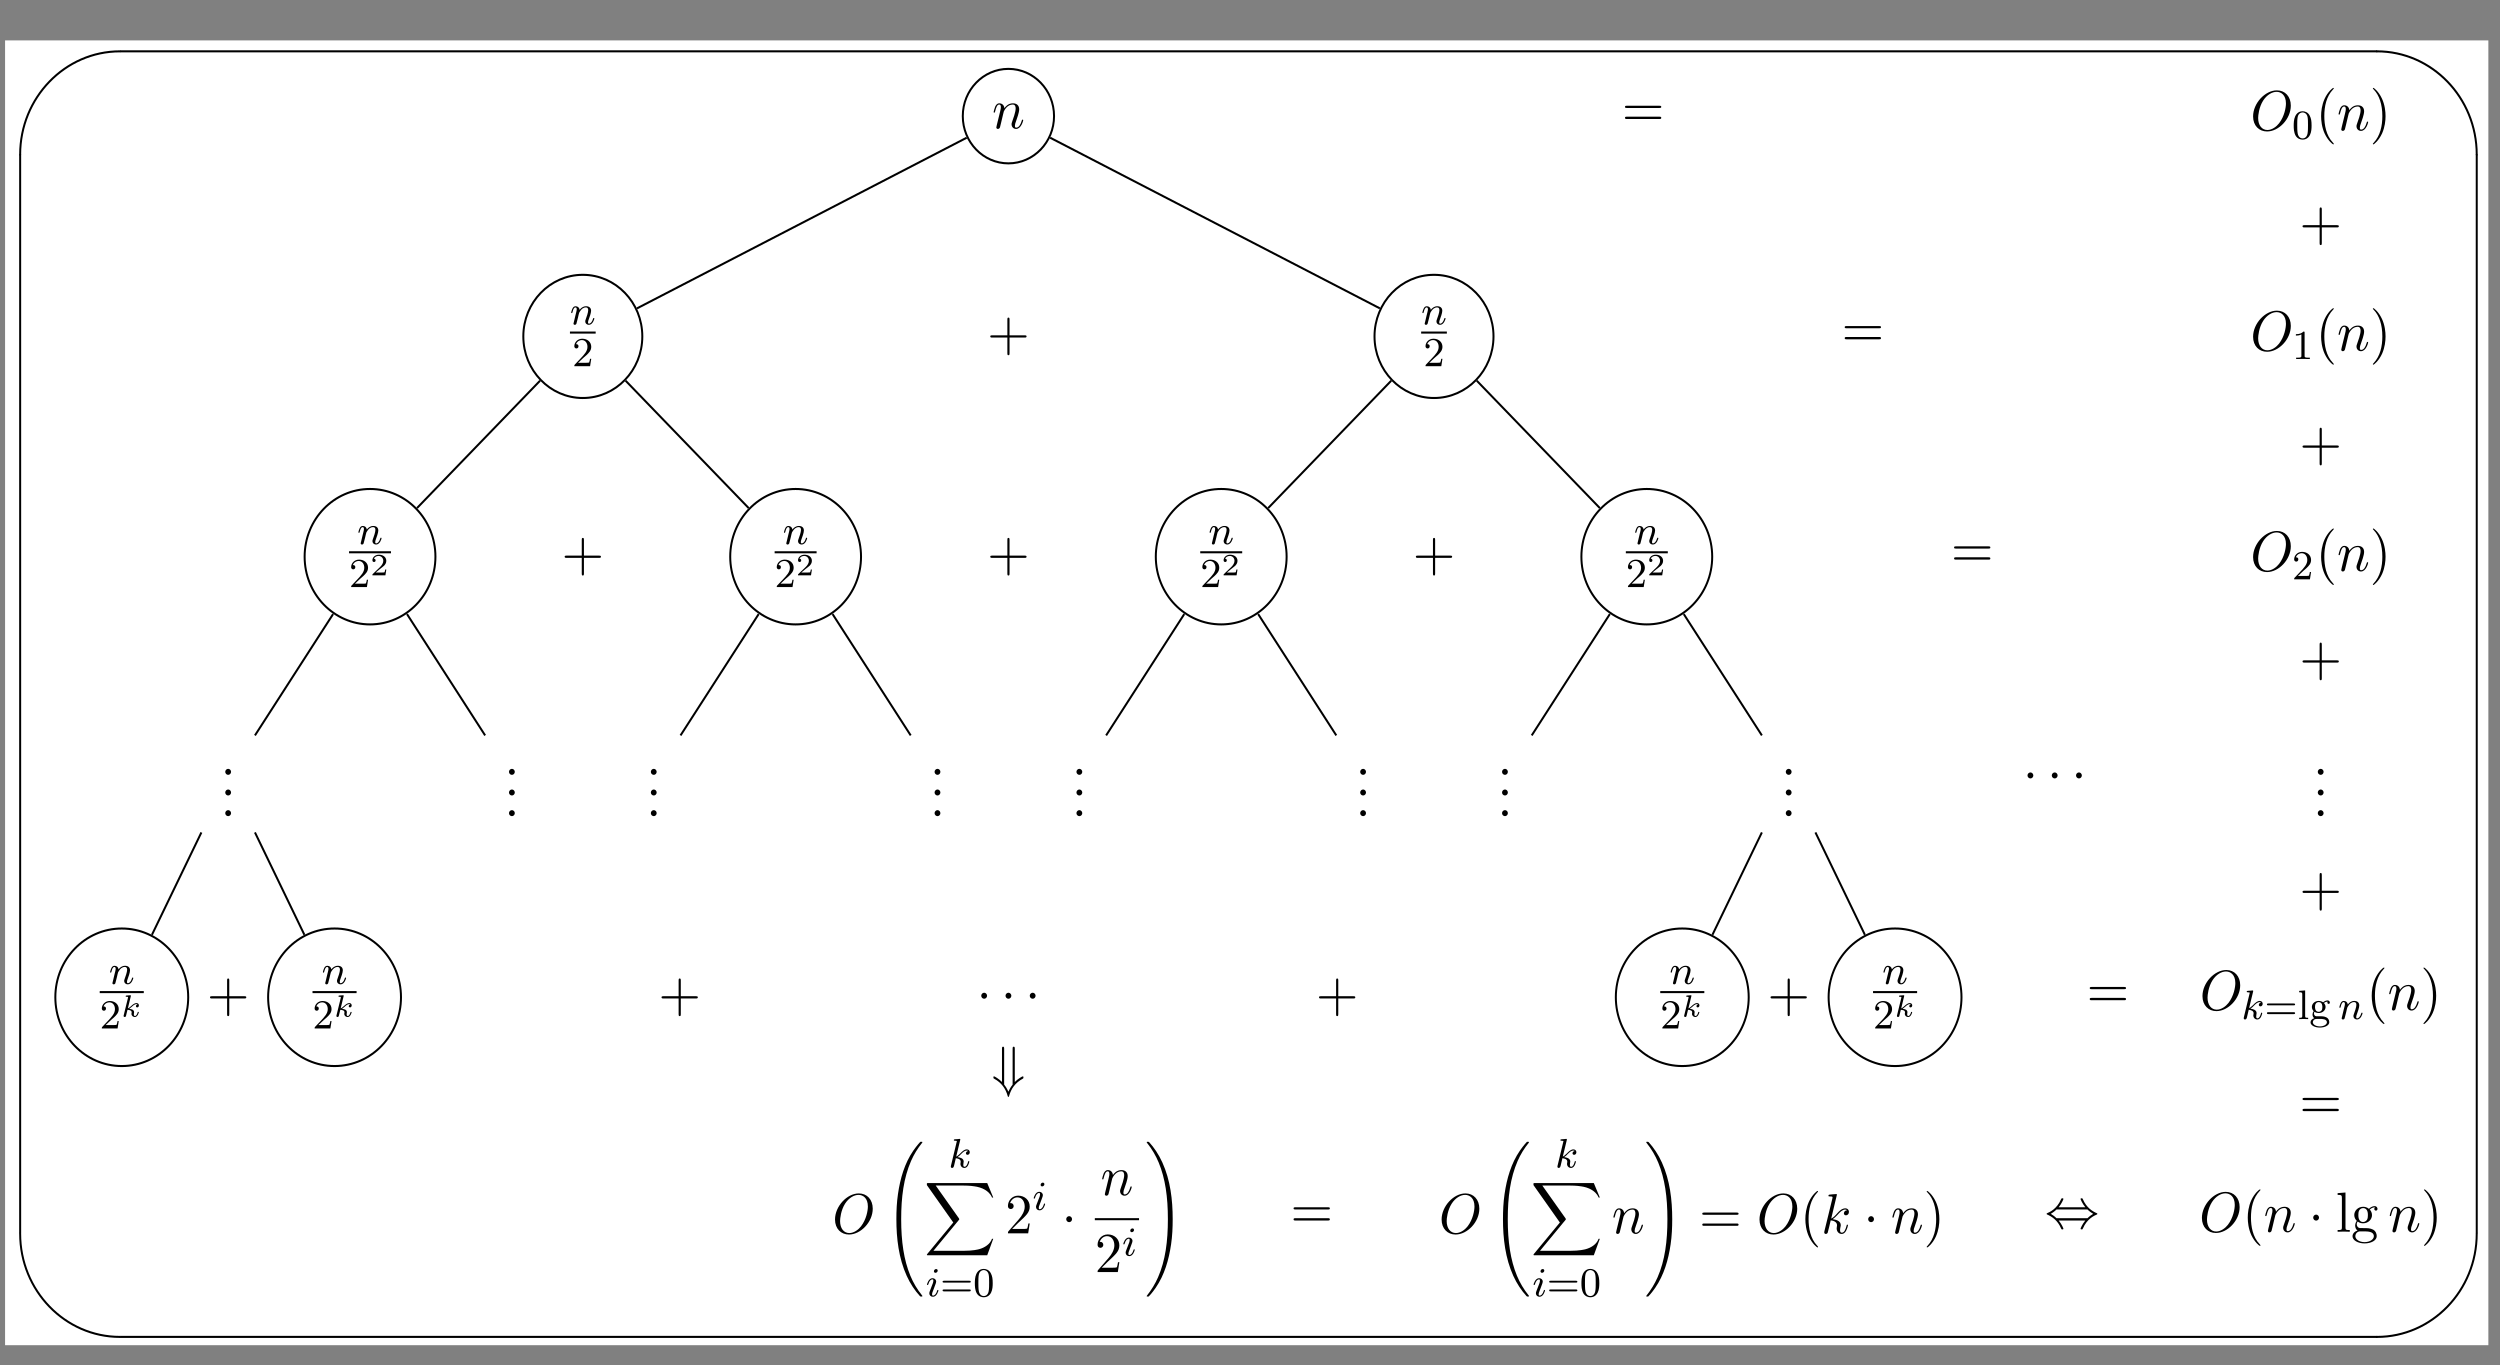 <?xml version="1.0" encoding="UTF-8"?>
<svg xmlns="http://www.w3.org/2000/svg" xmlns:xlink="http://www.w3.org/1999/xlink" width="609.945pt" height="333.148pt" viewBox="0 0 609.945 333.148" version="1.1">
<rect x="0" y="0" width="609.945" height="333.148" fill="#808080" stroke="none"/>
<defs>
<g>
<symbol overflow="visible" id="glyph0-0">
<path style="stroke:none;" d=""/>
</symbol>
<symbol overflow="visible" id="glyph0-1">
<path style="stroke:none;" d="M 0 24.938 C 0 25.078 0.109 25.188 0.25 25.188 C 0.375 25.188 0.484 25.078 0.484 24.938 C 0.484 11.203 11.312 0 24.594 0 C 24.719 0 24.828 -0.109 24.828 -0.25 C 24.828 -0.391 24.719 -0.5 24.594 -0.5 C 11.047 -0.5 0 10.922 0 24.938 Z "/>
</symbol>
<symbol overflow="visible" id="glyph0-2">
<path style="stroke:none;" d="M 24.594 0 C 24.719 0 24.828 -0.109 24.828 -0.25 C 24.828 -0.391 24.719 -0.5 24.594 -0.5 C 11.312 -0.5 0.484 -11.703 0.484 -25.438 C 0.484 -25.578 0.375 -25.688 0.25 -25.688 C 0.109 -25.688 0 -25.578 0 -25.438 C 0 -11.422 11.047 0 24.594 0 Z "/>
</symbol>
<symbol overflow="visible" id="glyph0-3">
<path style="stroke:none;" d="M -24.094 0 C -10.828 0 0 11.203 0 24.938 C 0 25.078 0.109 25.188 0.25 25.188 C 0.375 25.188 0.484 25.078 0.484 24.938 C 0.484 10.922 -10.547 -0.5 -24.094 -0.5 C -24.234 -0.5 -24.344 -0.391 -24.344 -0.25 C -24.344 -0.109 -24.234 0 -24.094 0 Z "/>
</symbol>
<symbol overflow="visible" id="glyph0-4">
<path style="stroke:none;" d="M 0 -25.438 C 0 -11.703 -10.828 -0.5 -24.094 -0.5 C -24.234 -0.5 -24.344 -0.391 -24.344 -0.25 C -24.344 -0.109 -24.234 0 -24.094 0 C -10.547 0 0.484 -11.422 0.484 -25.438 C 0.484 -25.578 0.375 -25.688 0.25 -25.688 C 0.109 -25.688 0 -25.578 0 -25.438 Z "/>
</symbol>
<symbol overflow="visible" id="glyph1-0">
<path style="stroke:none;" d=""/>
</symbol>
<symbol overflow="visible" id="glyph1-1">
<path style="stroke:none;" d="M 1.172 -0.812 C 1.141 -0.609 1.047 -0.297 1.047 -0.219 C 1.047 0.031 1.234 0.156 1.438 0.156 C 1.594 0.156 1.844 0.047 1.938 -0.234 C 1.953 -0.266 2.109 -0.906 2.188 -1.25 C 2.281 -1.672 2.391 -2.078 2.484 -2.5 C 2.562 -2.797 2.641 -3.109 2.703 -3.422 C 2.766 -3.656 2.859 -4.062 2.875 -4.109 C 3.078 -4.547 3.781 -5.797 5.047 -5.797 C 5.656 -5.797 5.766 -5.281 5.766 -4.828 C 5.766 -3.969 5.125 -2.203 4.906 -1.609 C 4.781 -1.297 4.766 -1.125 4.766 -0.984 C 4.766 -0.328 5.234 0.156 5.859 0.156 C 7.125 0.156 7.609 -1.859 7.609 -1.969 C 7.609 -2.109 7.484 -2.109 7.453 -2.109 C 7.312 -2.109 7.312 -2.062 7.25 -1.859 C 6.984 -0.922 6.547 -0.156 5.891 -0.156 C 5.672 -0.156 5.578 -0.297 5.578 -0.609 C 5.578 -0.953 5.688 -1.281 5.812 -1.594 C 6.062 -2.312 6.625 -3.828 6.625 -4.625 C 6.625 -5.547 6.047 -6.094 5.094 -6.094 C 3.891 -6.094 3.234 -5.219 3.016 -4.891 C 2.953 -5.672 2.406 -6.094 1.781 -6.094 C 1.172 -6.094 0.922 -5.562 0.781 -5.312 C 0.578 -4.844 0.391 -4.031 0.391 -3.969 C 0.391 -3.828 0.516 -3.828 0.547 -3.828 C 0.688 -3.828 0.688 -3.844 0.766 -4.156 C 1 -5.125 1.266 -5.797 1.75 -5.797 C 2.016 -5.797 2.156 -5.609 2.156 -5.156 C 2.156 -4.875 2.125 -4.719 1.953 -4 Z "/>
</symbol>
<symbol overflow="visible" id="glyph1-2">
<path style="stroke:none;" d="M 9.859 -6.016 C 9.859 -8.234 8.453 -9.734 6.469 -9.734 C 3.578 -9.734 0.656 -6.594 0.656 -3.375 C 0.656 -1.094 2.141 0.297 4.062 0.297 C 6.891 0.297 9.859 -2.719 9.859 -6.016 Z M 4.141 -0.062 C 2.828 -0.062 1.891 -1.172 1.891 -3 C 1.891 -3.594 2.078 -5.609 3.109 -7.234 C 4.031 -8.672 5.328 -9.375 6.391 -9.375 C 7.484 -9.375 8.672 -8.609 8.672 -6.547 C 8.672 -5.562 8.312 -3.406 7 -1.703 C 6.359 -0.875 5.266 -0.062 4.141 -0.062 Z "/>
</symbol>
<symbol overflow="visible" id="glyph1-3">
<path style="stroke:none;" d="M 3.828 -9.422 C 3.828 -9.438 3.828 -9.578 3.656 -9.578 C 3.344 -9.578 2.375 -9.469 2.031 -9.438 C 1.922 -9.422 1.766 -9.406 1.766 -9.156 C 1.766 -9 1.891 -9 2.094 -9 C 2.734 -9 2.766 -8.906 2.766 -8.766 L 2.719 -8.484 L 0.781 -0.531 C 0.734 -0.344 0.734 -0.312 0.734 -0.234 C 0.734 0.078 1 0.156 1.125 0.156 C 1.297 0.156 1.5 0.031 1.578 -0.141 C 1.641 -0.266 2.234 -2.812 2.312 -3.156 C 2.766 -3.125 3.859 -2.891 3.859 -1.984 C 3.859 -1.891 3.859 -1.828 3.828 -1.703 C 3.797 -1.531 3.766 -1.359 3.766 -1.219 C 3.766 -0.406 4.312 0.156 5 0.156 C 5.391 0.156 5.75 -0.062 6.047 -0.578 C 6.391 -1.188 6.531 -1.953 6.531 -1.969 C 6.531 -2.109 6.406 -2.109 6.375 -2.109 C 6.234 -2.109 6.219 -2.062 6.188 -1.859 C 5.922 -0.859 5.609 -0.156 5.031 -0.156 C 4.766 -0.156 4.594 -0.297 4.594 -0.797 C 4.594 -1.031 4.656 -1.359 4.703 -1.578 C 4.766 -1.812 4.766 -1.859 4.766 -2 C 4.766 -2.891 3.922 -3.297 2.781 -3.453 C 3.203 -3.703 3.625 -4.141 3.938 -4.469 C 4.578 -5.203 5.188 -5.797 5.844 -5.797 C 5.922 -5.797 5.938 -5.797 5.953 -5.781 C 6.125 -5.75 6.125 -5.75 6.234 -5.672 C 6.266 -5.656 6.266 -5.641 6.297 -5.609 C 5.656 -5.578 5.531 -5.031 5.531 -4.875 C 5.531 -4.656 5.672 -4.391 6.031 -4.391 C 6.391 -4.391 6.766 -4.688 6.766 -5.234 C 6.766 -5.641 6.469 -6.094 5.859 -6.094 C 5.484 -6.094 4.875 -5.984 3.922 -4.891 C 3.469 -4.359 2.953 -3.812 2.438 -3.594 Z "/>
</symbol>
<symbol overflow="visible" id="glyph2-0">
<path style="stroke:none;" d=""/>
</symbol>
<symbol overflow="visible" id="glyph2-1">
<path style="stroke:none;" d="M 1.953 -1.656 C 1.969 -1.797 2.078 -2.188 2.109 -2.344 C 2.234 -2.875 2.234 -2.891 2.469 -3.219 C 2.781 -3.719 3.234 -4.156 3.891 -4.156 C 4.25 -4.156 4.453 -3.953 4.453 -3.484 C 4.453 -2.922 4.047 -1.781 3.859 -1.281 C 3.734 -0.953 3.734 -0.891 3.734 -0.75 C 3.734 -0.188 4.188 0.094 4.609 0.094 C 5.562 0.094 5.953 -1.312 5.953 -1.438 C 5.953 -1.547 5.875 -1.578 5.812 -1.578 C 5.688 -1.578 5.672 -1.5 5.641 -1.406 C 5.406 -0.578 5 -0.188 4.641 -0.188 C 4.484 -0.188 4.406 -0.281 4.406 -0.516 C 4.406 -0.75 4.484 -0.969 4.578 -1.219 C 4.719 -1.609 5.156 -2.766 5.156 -3.328 C 5.156 -4.078 4.641 -4.438 3.938 -4.438 C 3.156 -4.438 2.641 -3.953 2.359 -3.562 C 2.297 -4.125 1.875 -4.438 1.375 -4.438 C 1.016 -4.438 0.781 -4.219 0.625 -3.906 C 0.391 -3.422 0.297 -2.922 0.297 -2.906 C 0.297 -2.812 0.359 -2.766 0.438 -2.766 C 0.562 -2.766 0.578 -2.812 0.641 -3.078 C 0.766 -3.562 0.938 -4.156 1.344 -4.156 C 1.594 -4.156 1.656 -3.906 1.656 -3.688 C 1.656 -3.5 1.609 -3.312 1.531 -2.984 C 1.516 -2.906 1.359 -2.312 1.328 -2.172 C 1.172 -1.5 1.094 -1.234 0.969 -0.656 C 0.922 -0.5 0.859 -0.25 0.859 -0.219 C 0.859 0.016 1.047 0.094 1.172 0.094 C 1.359 0.094 1.5 -0.016 1.562 -0.141 C 1.594 -0.203 1.672 -0.547 1.719 -0.75 Z "/>
</symbol>
<symbol overflow="visible" id="glyph2-2">
<path style="stroke:none;" d="M 2.844 -6.688 C 2.859 -6.719 2.875 -6.844 2.875 -6.859 C 2.875 -6.906 2.844 -7 2.719 -7 C 2.688 -7 2.391 -6.969 2.156 -6.938 L 1.609 -6.906 C 1.406 -6.891 1.297 -6.875 1.297 -6.688 C 1.297 -6.547 1.438 -6.547 1.562 -6.547 C 2.031 -6.547 2.031 -6.484 2.031 -6.406 C 2.031 -6.375 2.031 -6.344 1.969 -6.172 L 0.594 -0.438 C 0.562 -0.281 0.562 -0.219 0.562 -0.219 C 0.562 -0.047 0.688 0.094 0.875 0.094 C 1.203 0.094 1.281 -0.219 1.328 -0.359 C 1.422 -0.781 1.672 -1.859 1.781 -2.281 C 2.312 -2.219 2.969 -2.031 2.969 -1.453 C 2.969 -1.406 2.969 -1.344 2.953 -1.25 C 2.922 -1.125 2.906 -0.984 2.906 -0.922 C 2.906 -0.328 3.328 0.094 3.891 0.094 C 4.297 0.094 4.562 -0.219 4.688 -0.406 C 4.922 -0.781 5.078 -1.375 5.078 -1.438 C 5.078 -1.547 5 -1.578 4.922 -1.578 C 4.812 -1.578 4.797 -1.516 4.75 -1.328 C 4.625 -0.859 4.375 -0.188 3.906 -0.188 C 3.656 -0.188 3.609 -0.406 3.609 -0.672 C 3.609 -0.812 3.609 -0.922 3.656 -1.156 C 3.672 -1.203 3.703 -1.359 3.703 -1.469 C 3.703 -2.297 2.703 -2.484 2.203 -2.547 C 2.562 -2.766 2.906 -3.109 3.016 -3.25 C 3.547 -3.797 3.984 -4.156 4.453 -4.156 C 4.578 -4.156 4.703 -4.125 4.781 -4.031 C 4.25 -3.953 4.25 -3.484 4.25 -3.484 C 4.25 -3.25 4.422 -3.109 4.641 -3.109 C 4.891 -3.109 5.188 -3.328 5.188 -3.734 C 5.188 -4.078 4.953 -4.438 4.469 -4.438 C 3.906 -4.438 3.391 -4 2.844 -3.422 C 2.281 -2.859 2.031 -2.734 1.875 -2.672 Z "/>
</symbol>
<symbol overflow="visible" id="glyph2-3">
<path style="stroke:none;" d="M 2.906 -6.281 C 2.906 -6.516 2.75 -6.672 2.516 -6.672 C 2.266 -6.672 1.984 -6.438 1.984 -6.125 C 1.984 -5.906 2.141 -5.75 2.359 -5.75 C 2.625 -5.75 2.906 -5.984 2.906 -6.281 Z M 1.484 -2.594 C 1.219 -1.922 1.219 -1.906 0.953 -1.203 C 0.906 -1.047 0.859 -0.922 0.859 -0.75 C 0.859 -0.266 1.219 0.094 1.75 0.094 C 2.688 0.094 3.078 -1.312 3.078 -1.438 C 3.078 -1.547 3.016 -1.578 2.938 -1.578 C 2.828 -1.578 2.797 -1.5 2.781 -1.406 C 2.547 -0.594 2.156 -0.188 1.766 -0.188 C 1.641 -0.188 1.531 -0.234 1.531 -0.5 C 1.531 -0.75 1.594 -0.922 1.719 -1.234 C 1.828 -1.516 1.922 -1.781 2.031 -2.062 C 2.125 -2.328 2.234 -2.594 2.328 -2.875 C 2.422 -3.109 2.531 -3.422 2.531 -3.594 C 2.531 -4.094 2.141 -4.438 1.641 -4.438 C 0.703 -4.438 0.297 -3.031 0.297 -2.906 C 0.297 -2.812 0.359 -2.766 0.438 -2.766 C 0.562 -2.766 0.578 -2.828 0.609 -2.938 C 0.875 -3.891 1.328 -4.156 1.609 -4.156 C 1.75 -4.156 1.844 -4.109 1.844 -3.828 C 1.844 -3.734 1.844 -3.594 1.75 -3.281 Z "/>
</symbol>
<symbol overflow="visible" id="glyph3-0">
<path style="stroke:none;" d=""/>
</symbol>
<symbol overflow="visible" id="glyph3-1">
<path style="stroke:none;" d="M 2.75 -2.062 C 2.906 -2.203 3.312 -2.547 3.469 -2.688 C 4.062 -3.25 4.641 -3.812 4.641 -4.734 C 4.641 -5.922 3.672 -6.703 2.453 -6.703 C 1.281 -6.703 0.516 -5.781 0.516 -4.891 C 0.516 -4.391 0.891 -4.328 1.031 -4.328 C 1.234 -4.328 1.531 -4.469 1.531 -4.859 C 1.531 -5.375 1.047 -5.375 0.938 -5.375 C 1.219 -6.125 1.875 -6.375 2.344 -6.375 C 3.25 -6.375 3.719 -5.578 3.719 -4.734 C 3.719 -3.672 3.016 -2.906 1.859 -1.688 L 0.625 -0.391 C 0.516 -0.266 0.516 -0.25 0.516 0 L 4.359 0 L 4.641 -1.797 L 4.344 -1.797 C 4.312 -1.609 4.234 -1.094 4.125 -0.906 C 4.062 -0.828 3.312 -0.828 3.156 -0.828 L 1.438 -0.828 Z "/>
</symbol>
<symbol overflow="visible" id="glyph3-2">
<path style="stroke:none;" d="M 7.109 -3.359 C 7.266 -3.359 7.453 -3.359 7.453 -3.594 C 7.453 -3.812 7.219 -3.812 7.078 -3.812 L 0.953 -3.812 C 0.812 -3.812 0.578 -3.812 0.578 -3.594 C 0.578 -3.359 0.766 -3.359 0.922 -3.359 Z M 7.078 -1.219 C 7.219 -1.219 7.453 -1.219 7.453 -1.453 C 7.453 -1.688 7.266 -1.688 7.109 -1.688 L 0.922 -1.688 C 0.766 -1.688 0.578 -1.688 0.578 -1.453 C 0.578 -1.219 0.812 -1.219 0.953 -1.219 Z "/>
</symbol>
<symbol overflow="visible" id="glyph3-3">
<path style="stroke:none;" d="M 1.859 -7 L 0.406 -6.891 L 0.406 -6.547 C 1.078 -6.547 1.156 -6.484 1.156 -5.984 L 1.156 -0.781 C 1.156 -0.328 1.031 -0.328 0.406 -0.328 L 0.406 0 C 0.781 -0.031 1.328 -0.031 1.5 -0.031 C 1.688 -0.031 2.219 -0.031 2.594 0 L 2.594 -0.328 C 1.969 -0.328 1.859 -0.328 1.859 -0.781 Z "/>
</symbol>
<symbol overflow="visible" id="glyph3-4">
<path style="stroke:none;" d="M 1.688 -0.703 C 1.375 -0.719 1.141 -1 1.141 -1.359 C 1.141 -1.609 1.203 -1.688 1.266 -1.781 C 1.672 -1.531 2.047 -1.484 2.281 -1.484 C 3.25 -1.484 3.969 -2.172 3.969 -2.969 C 3.969 -3.344 3.797 -3.672 3.562 -3.938 C 3.703 -4.047 4.016 -4.266 4.5 -4.266 C 4.453 -4.25 4.406 -4.188 4.406 -4.031 C 4.406 -3.844 4.531 -3.719 4.719 -3.719 C 4.844 -3.719 5.016 -3.812 5.016 -4.047 C 5.016 -4.219 4.891 -4.562 4.453 -4.562 C 4.297 -4.562 3.828 -4.516 3.375 -4.094 C 3.141 -4.266 2.75 -4.438 2.297 -4.438 C 1.328 -4.438 0.625 -3.75 0.625 -2.969 C 0.625 -2.484 0.875 -2.141 1.078 -1.938 C 0.859 -1.688 0.781 -1.359 0.781 -1.125 C 0.781 -0.703 0.984 -0.391 1.203 -0.219 C 0.688 -0.078 0.297 0.312 0.297 0.781 C 0.297 1.5 1.297 2.062 2.578 2.062 C 3.797 2.062 4.875 1.547 4.875 0.75 C 4.875 0.219 4.562 -0.219 4.234 -0.391 C 3.656 -0.703 3.188 -0.703 2.234 -0.703 Z M 2.297 -1.781 C 1.391 -1.781 1.391 -2.734 1.391 -2.969 C 1.391 -3.328 1.438 -3.594 1.594 -3.797 C 1.75 -4.031 2.031 -4.156 2.281 -4.156 C 3.188 -4.156 3.188 -3.188 3.188 -2.969 C 3.188 -2.594 3.141 -2.328 3 -2.125 C 2.781 -1.844 2.469 -1.781 2.297 -1.781 Z M 2.75 -0.047 C 3.016 -0.047 4.297 -0.047 4.297 0.766 C 4.297 1.312 3.547 1.781 2.578 1.781 C 1.609 1.781 0.859 1.312 0.859 0.766 C 0.859 0.547 1.016 -0.047 1.828 -0.047 Z "/>
</symbol>
<symbol overflow="visible" id="glyph3-5">
<path style="stroke:none;" d="M 3.062 -6.422 C 3.062 -6.688 3.031 -6.703 2.781 -6.703 C 2.375 -6.297 1.859 -6.062 0.938 -6.062 L 0.938 -5.719 C 1.203 -5.719 1.719 -5.719 2.281 -6 L 2.281 -0.828 C 2.281 -0.453 2.266 -0.328 1.328 -0.328 L 1 -0.328 L 1 0 C 1.391 -0.031 2.234 -0.031 2.672 -0.031 C 3.109 -0.031 3.953 -0.031 4.344 0 L 4.344 -0.328 L 4.016 -0.328 C 3.078 -0.328 3.062 -0.453 3.062 -0.828 Z "/>
</symbol>
<symbol overflow="visible" id="glyph3-6">
<path style="stroke:none;" d="M 4.766 -3.219 C 4.766 -4.297 4.656 -4.953 4.328 -5.594 C 3.906 -6.484 3.109 -6.703 2.578 -6.703 C 1.359 -6.703 0.906 -5.75 0.766 -5.469 C 0.422 -4.734 0.406 -3.734 0.406 -3.219 C 0.406 -2.547 0.422 -1.531 0.891 -0.719 C 1.344 0.016 2.062 0.219 2.578 0.219 C 3.047 0.219 3.891 0.062 4.375 -0.938 C 4.734 -1.656 4.766 -2.562 4.766 -3.219 Z M 2.578 -0.078 C 2.25 -0.078 1.578 -0.234 1.375 -1.297 C 1.266 -1.859 1.266 -2.812 1.266 -3.328 C 1.266 -4.031 1.266 -4.734 1.375 -5.297 C 1.578 -6.312 2.344 -6.422 2.578 -6.422 C 2.906 -6.422 3.578 -6.25 3.781 -5.328 C 3.891 -4.781 3.891 -4.016 3.891 -3.328 C 3.891 -2.734 3.891 -1.828 3.781 -1.266 C 3.578 -0.219 2.906 -0.078 2.578 -0.078 Z "/>
</symbol>
<symbol overflow="visible" id="glyph4-0">
<path style="stroke:none;" d=""/>
</symbol>
<symbol overflow="visible" id="glyph4-1">
<path style="stroke:none;" d="M 3.922 -1.422 L 3.656 -1.422 C 3.641 -1.312 3.562 -0.812 3.453 -0.719 C 3.406 -0.688 2.812 -0.688 2.719 -0.688 L 1.344 -0.688 C 1.562 -0.859 2.078 -1.297 2.281 -1.469 C 2.531 -1.672 3.188 -2.156 3.406 -2.375 C 3.625 -2.609 3.922 -3 3.922 -3.531 C 3.922 -4.484 3.094 -5.031 2.125 -5.031 C 1.188 -5.031 0.531 -4.391 0.531 -3.672 C 0.531 -3.297 0.844 -3.25 0.922 -3.25 C 1.109 -3.25 1.312 -3.375 1.312 -3.656 C 1.312 -3.812 1.219 -4.062 0.891 -4.062 C 1.062 -4.453 1.516 -4.734 2.016 -4.734 C 2.781 -4.734 3.188 -4.141 3.188 -3.531 C 3.188 -3 2.844 -2.438 2.328 -1.953 L 0.609 -0.312 C 0.531 -0.234 0.531 -0.234 0.531 0 L 3.703 0 Z "/>
</symbol>
<symbol overflow="visible" id="glyph5-0">
<path style="stroke:none;" d=""/>
</symbol>
<symbol overflow="visible" id="glyph5-1">
<path style="stroke:none;" d="M 2.562 -0.734 C 2.562 -1.125 2.234 -1.469 1.859 -1.469 C 1.469 -1.469 1.141 -1.125 1.141 -0.734 C 1.141 -0.328 1.469 0 1.859 0 C 2.234 0 2.562 -0.328 2.562 -0.734 Z "/>
</symbol>
<symbol overflow="visible" id="glyph5-2">
<path style="stroke:none;" d="M 9.156 -4.516 C 9.359 -4.516 9.609 -4.516 9.609 -4.781 C 9.609 -5.062 9.359 -5.062 9.172 -5.062 L 1.188 -5.062 C 1 -5.062 0.75 -5.062 0.75 -4.781 C 0.75 -4.516 1 -4.516 1.203 -4.516 Z M 9.172 -1.828 C 9.359 -1.828 9.609 -1.828 9.609 -2.109 C 9.609 -2.391 9.359 -2.391 9.156 -2.391 L 1.203 -2.391 C 1 -2.391 0.75 -2.391 0.75 -2.109 C 0.75 -1.828 1 -1.828 1.188 -1.828 Z "/>
</symbol>
<symbol overflow="visible" id="glyph5-3">
<path style="stroke:none;" d="M 4.406 3.312 C 4.406 3.266 4.406 3.25 4.188 3 C 2.516 1.266 2.094 -1.344 2.094 -3.453 C 2.094 -5.844 2.594 -8.25 4.234 -9.969 C 4.406 -10.141 4.406 -10.172 4.406 -10.203 C 4.406 -10.312 4.359 -10.344 4.281 -10.344 C 4.141 -10.344 2.953 -9.406 2.156 -7.656 C 1.484 -6.141 1.312 -4.609 1.312 -3.453 C 1.312 -2.375 1.469 -0.703 2.203 0.859 C 3 2.547 4.141 3.453 4.281 3.453 C 4.359 3.453 4.406 3.406 4.406 3.312 Z "/>
</symbol>
<symbol overflow="visible" id="glyph5-4">
<path style="stroke:none;" d="M 3.859 -3.453 C 3.859 -4.531 3.703 -6.188 2.969 -7.75 C 2.172 -9.453 1.031 -10.344 0.891 -10.344 C 0.812 -10.344 0.766 -10.297 0.766 -10.203 C 0.766 -10.172 0.766 -10.141 1.016 -9.891 C 2.312 -8.531 3.078 -6.328 3.078 -3.453 C 3.078 -1.094 2.578 1.344 0.938 3.078 C 0.766 3.25 0.766 3.266 0.766 3.312 C 0.766 3.391 0.812 3.453 0.891 3.453 C 1.031 3.453 2.219 2.516 3.016 0.766 C 3.688 -0.766 3.859 -2.297 3.859 -3.453 Z "/>
</symbol>
<symbol overflow="visible" id="glyph5-5">
<path style="stroke:none;" d="M 2.359 -9.578 L 0.438 -9.422 L 0.438 -9 C 1.375 -9 1.484 -8.906 1.484 -8.219 L 1.484 -1.047 C 1.484 -0.422 1.328 -0.422 0.438 -0.422 L 0.438 0 C 0.875 -0.016 1.594 -0.047 1.922 -0.047 C 2.25 -0.047 2.906 -0.016 3.406 0 L 3.406 -0.422 C 2.5 -0.422 2.359 -0.422 2.359 -1.047 Z "/>
</symbol>
<symbol overflow="visible" id="glyph5-6">
<path style="stroke:none;" d="M 2.953 -2.375 C 1.797 -2.375 1.797 -3.75 1.797 -4.062 C 1.797 -4.438 1.812 -4.891 2.016 -5.234 C 2.125 -5.391 2.422 -5.781 2.953 -5.781 C 4.125 -5.781 4.125 -4.406 4.125 -4.078 C 4.125 -3.719 4.109 -3.266 3.906 -2.922 C 3.797 -2.766 3.484 -2.375 2.953 -2.375 Z M 1.641 -2.484 C 2.156 -2.094 2.703 -2.062 2.953 -2.062 C 4.203 -2.062 5.125 -3 5.125 -4.062 C 5.125 -4.578 4.906 -5.094 4.578 -5.406 C 5.047 -5.875 5.531 -5.953 5.766 -5.953 C 5.797 -5.953 5.859 -5.953 5.906 -5.938 C 5.75 -5.875 5.688 -5.719 5.688 -5.562 C 5.688 -5.328 5.859 -5.156 6.078 -5.156 C 6.203 -5.156 6.469 -5.25 6.469 -5.578 C 6.469 -5.812 6.297 -6.25 5.781 -6.25 C 5.516 -6.25 4.938 -6.172 4.375 -5.594 C 3.812 -6.062 3.25 -6.094 2.953 -6.094 C 1.719 -6.094 0.797 -5.141 0.797 -4.078 C 0.797 -3.484 1.094 -2.953 1.422 -2.656 C 1.25 -2.453 1.016 -2 1.016 -1.516 C 1.016 -1.094 1.188 -0.562 1.594 -0.297 C 0.797 -0.062 0.375 0.531 0.375 1.094 C 0.375 2.078 1.688 2.844 3.312 2.844 C 4.891 2.844 6.281 2.141 6.281 1.062 C 6.281 0.578 6.094 -0.125 5.406 -0.516 C 4.703 -0.891 3.938 -0.891 3.125 -0.891 C 2.781 -0.891 2.219 -0.891 2.125 -0.906 C 1.688 -0.969 1.406 -1.391 1.406 -1.828 C 1.406 -1.891 1.406 -2.203 1.641 -2.484 Z M 3.328 2.531 C 1.984 2.531 1.062 1.828 1.062 1.094 C 1.062 0.453 1.578 -0.062 2.156 -0.094 L 2.953 -0.094 C 4.094 -0.094 5.578 -0.094 5.578 1.094 C 5.578 1.828 4.641 2.531 3.328 2.531 Z "/>
</symbol>
<symbol overflow="visible" id="glyph5-7">
<path style="stroke:none;" d="M 5.453 -3.172 L 9.172 -3.172 C 9.359 -3.172 9.609 -3.172 9.609 -3.453 C 9.609 -3.719 9.359 -3.719 9.172 -3.719 L 5.453 -3.719 L 5.453 -7.594 C 5.453 -7.781 5.453 -8.047 5.188 -8.047 C 4.922 -8.047 4.922 -7.781 4.922 -7.594 L 4.922 -3.719 L 1.188 -3.719 C 1 -3.719 0.75 -3.719 0.75 -3.453 C 0.75 -3.172 1 -3.172 1.188 -3.172 L 4.922 -3.172 L 4.922 0.688 C 4.922 0.891 4.922 1.141 5.188 1.141 C 5.453 1.141 5.453 0.891 5.453 0.688 Z "/>
</symbol>
<symbol overflow="visible" id="glyph5-8">
<path style="stroke:none;" d="M 5.984 -2.406 L 5.656 -2.406 C 5.578 -1.984 5.484 -1.375 5.359 -1.172 C 5.266 -1.062 4.391 -1.062 4.094 -1.062 L 1.688 -1.062 L 3.109 -2.484 C 5.188 -4.391 5.984 -5.125 5.984 -6.516 C 5.984 -8.078 4.781 -9.188 3.156 -9.188 C 1.656 -9.188 0.672 -7.922 0.672 -6.688 C 0.672 -5.922 1.328 -5.922 1.375 -5.922 C 1.594 -5.922 2.062 -6.078 2.062 -6.656 C 2.062 -7.016 1.828 -7.375 1.359 -7.375 C 1.25 -7.375 1.219 -7.375 1.188 -7.359 C 1.5 -8.25 2.219 -8.766 2.984 -8.766 C 4.203 -8.766 4.766 -7.641 4.766 -6.516 C 4.766 -5.406 4.109 -4.312 3.375 -3.469 L 0.812 -0.516 C 0.672 -0.359 0.672 -0.328 0.672 0 L 5.609 0 Z "/>
</symbol>
<symbol overflow="visible" id="glyph6-0">
<path style="stroke:none;" d=""/>
</symbol>
<symbol overflow="visible" id="glyph6-1">
<path style="stroke:none;" d="M 2.422 -5.016 C 2.438 -5.047 2.438 -5.094 2.438 -5.141 C 2.438 -5.25 2.297 -5.25 2.203 -5.234 L 1.391 -5.172 C 1.266 -5.172 1.172 -5.156 1.172 -4.969 C 1.172 -4.859 1.266 -4.859 1.391 -4.859 C 1.594 -4.859 1.656 -4.844 1.75 -4.812 C 1.75 -4.719 1.75 -4.703 1.719 -4.578 L 0.688 -0.359 C 0.656 -0.234 0.656 -0.203 0.656 -0.188 C 0.656 0 0.812 0.078 0.922 0.078 C 1 0.078 1.125 0.047 1.219 -0.094 C 1.266 -0.203 1.562 -1.453 1.609 -1.688 C 2.094 -1.656 2.625 -1.531 2.625 -1.094 C 2.625 -1.047 2.625 -1.016 2.609 -0.938 C 2.578 -0.812 2.578 -0.766 2.578 -0.703 C 2.578 -0.219 2.984 0.078 3.406 0.078 C 4.109 0.078 4.375 -1.031 4.375 -1.094 C 4.375 -1.109 4.359 -1.188 4.234 -1.188 C 4.125 -1.188 4.109 -1.156 4.078 -1.016 C 4 -0.75 3.797 -0.172 3.422 -0.172 C 3.156 -0.172 3.156 -0.5 3.156 -0.578 C 3.156 -0.703 3.156 -0.703 3.188 -0.859 C 3.188 -0.875 3.219 -1.016 3.219 -1.109 C 3.219 -1.688 2.594 -1.875 2.031 -1.922 C 2.203 -2.047 2.359 -2.156 2.656 -2.422 C 3.016 -2.766 3.391 -3.078 3.797 -3.078 C 3.891 -3.078 3.984 -3.062 4.047 -2.984 C 3.781 -2.938 3.672 -2.719 3.672 -2.562 C 3.672 -2.328 3.875 -2.266 3.969 -2.266 C 4.125 -2.266 4.391 -2.391 4.391 -2.766 C 4.391 -3.094 4.156 -3.328 3.797 -3.328 C 3.344 -3.328 2.906 -2.969 2.578 -2.672 C 2.203 -2.328 1.969 -2.125 1.703 -2.031 Z "/>
</symbol>
<symbol overflow="visible" id="glyph7-0">
<path style="stroke:none;" d=""/>
</symbol>
<symbol overflow="visible" id="glyph7-1">
<path style="stroke:none;" d="M 2.562 -3.453 C 2.562 -3.844 2.234 -4.188 1.859 -4.188 C 1.469 -4.188 1.141 -3.844 1.141 -3.453 C 1.141 -3.047 1.469 -2.719 1.859 -2.719 C 2.234 -2.719 2.562 -3.047 2.562 -3.453 Z "/>
</symbol>
<symbol overflow="visible" id="glyph7-2">
<path style="stroke:none;" d="M 5.625 -9.125 C 5.625 -9.312 5.625 -9.578 5.359 -9.578 C 5.094 -9.578 5.094 -9.312 5.094 -9.109 L 5.094 -0.328 C 4.516 0.359 4.141 1.234 4.062 1.406 C 4.031 1.328 3.641 0.406 3.031 -0.328 L 3.031 -9.109 C 3.031 -9.312 3.031 -9.578 2.766 -9.578 C 2.5 -9.578 2.5 -9.312 2.5 -9.125 L 2.5 -0.969 C 1.75 -1.734 0.688 -2.344 0.562 -2.344 C 0.406 -2.344 0.406 -2.188 0.406 -2.062 C 0.406 -1.859 0.406 -1.859 0.641 -1.734 C 2.359 -0.797 3.406 0.656 3.906 2.5 C 3.938 2.578 3.953 2.672 4.062 2.672 C 4.172 2.672 4.203 2.578 4.219 2.5 C 4.734 0.656 5.719 -0.766 7.625 -1.797 C 7.734 -1.859 7.734 -1.953 7.734 -2.062 C 7.734 -2.188 7.734 -2.344 7.578 -2.344 C 7.438 -2.344 6.375 -1.719 5.625 -0.969 Z "/>
</symbol>
<symbol overflow="visible" id="glyph7-3">
<path style="stroke:none;" d="M 3.406 -5.062 C 4.188 -6.016 4.562 -7.016 4.562 -7.078 C 4.562 -7.25 4.391 -7.25 4.312 -7.25 C 4.094 -7.25 4.094 -7.234 3.984 -7 C 2.984 -4.656 1.203 -3.859 0.547 -3.594 C 0.516 -3.578 0.469 -3.531 0.469 -3.453 C 0.469 -3.344 0.547 -3.312 0.562 -3.312 C 1.812 -2.766 3.172 -1.828 3.984 0.078 C 4.094 0.328 4.109 0.344 4.312 0.344 C 4.391 0.344 4.562 0.344 4.562 0.172 C 4.562 0.109 4.203 -0.875 3.406 -1.828 L 9.906 -1.828 C 9.125 -0.891 8.75 0.109 8.75 0.172 C 8.75 0.344 8.938 0.344 9.016 0.344 C 9.219 0.344 9.219 0.328 9.328 0.094 C 10.328 -2.25 12.109 -3.031 12.766 -3.312 C 12.797 -3.328 12.844 -3.359 12.844 -3.453 C 12.844 -3.562 12.766 -3.594 12.75 -3.594 C 11.5 -4.125 10.141 -5.078 9.328 -6.984 C 9.219 -7.234 9.203 -7.25 9.016 -7.25 C 8.938 -7.25 8.75 -7.25 8.75 -7.078 C 8.75 -7.016 9.109 -6.031 9.906 -5.062 Z M 2.875 -2.391 C 2.438 -2.844 1.875 -3.219 1.484 -3.453 C 1.875 -3.688 2.438 -4.062 2.875 -4.516 L 10.438 -4.516 C 10.875 -4.062 11.438 -3.688 11.828 -3.453 C 11.438 -3.219 10.875 -2.844 10.438 -2.391 Z "/>
</symbol>
<symbol overflow="visible" id="glyph8-0">
<path style="stroke:none;" d=""/>
</symbol>
<symbol overflow="visible" id="glyph8-1">
<path style="stroke:none;" d="M 9.219 37.141 C 9.219 37.094 9.219 37.078 9.141 36.984 C 7.969 35.531 7 33.922 6.281 32.172 C 4.688 28.312 4.047 23.797 4.047 18.391 C 4.047 13.016 4.656 8.312 6.453 4.188 C 7.156 2.578 8.078 1.094 9.172 -0.266 C 9.188 -0.297 9.219 -0.328 9.219 -0.375 C 9.219 -0.5 9.125 -0.5 8.953 -0.5 C 8.766 -0.5 8.734 -0.5 8.719 -0.484 C 8.703 -0.469 7.953 0.297 7 1.672 C 4.875 4.766 3.812 8.469 3.266 12.234 C 2.969 14.25 2.875 16.328 2.875 18.375 C 2.875 23.078 3.438 27.891 5.391 32.203 C 6.25 34.109 7.406 35.844 8.625 37.156 C 8.734 37.25 8.734 37.266 8.953 37.266 C 9.125 37.266 9.219 37.266 9.219 37.141 Z "/>
</symbol>
<symbol overflow="visible" id="glyph8-2">
<path style="stroke:none;" d="M 15.406 17.625 L 16.875 13.594 L 16.578 13.594 C 16.109 14.906 14.812 15.766 13.406 16.141 C 13.156 16.203 11.969 16.531 9.625 16.531 L 2.281 16.531 L 8.484 9.016 C 8.562 8.922 8.594 8.875 8.594 8.812 C 8.594 8.797 8.594 8.75 8.516 8.625 L 2.844 0.609 L 9.5 0.609 C 11.141 0.609 12.25 0.781 12.359 0.812 C 13.016 0.906 14.078 1.125 15.031 1.75 C 15.344 1.953 16.172 2.516 16.578 3.531 L 16.875 3.531 L 15.406 0 L 1.016 0 C 0.75 0 0.734 0.016 0.688 0.094 C 0.688 0.125 0.688 0.359 0.688 0.5 L 7.125 9.625 L 0.812 17.266 C 0.688 17.422 0.688 17.484 0.688 17.5 C 0.688 17.625 0.797 17.625 1.016 17.625 Z "/>
</symbol>
<symbol overflow="visible" id="glyph8-3">
<path style="stroke:none;" d="M 6.75 18.391 C 6.75 13.672 6.188 8.859 4.234 4.562 C 3.375 2.641 2.219 0.922 1.016 -0.391 C 0.906 -0.484 0.891 -0.5 0.688 -0.5 C 0.516 -0.5 0.406 -0.5 0.406 -0.375 C 0.406 -0.328 0.469 -0.266 0.484 -0.234 C 1.656 1.234 2.625 2.844 3.344 4.594 C 4.938 8.453 5.578 12.953 5.578 18.375 C 5.578 23.734 4.984 28.453 3.172 32.578 C 2.469 34.172 1.547 35.672 0.469 37.031 C 0.453 37.047 0.406 37.094 0.406 37.141 C 0.406 37.266 0.516 37.266 0.688 37.266 C 0.859 37.266 0.891 37.266 0.906 37.234 C 0.922 37.234 1.688 36.469 2.625 35.094 C 4.75 31.984 5.812 28.281 6.359 24.531 C 6.656 22.5 6.75 20.438 6.75 18.391 Z "/>
</symbol>
</g>
<clipPath id="clip1">
  <path d="M 1.238 9.852 L 607.105 9.852 L 607.105 328.195 L 1.238 328.195 Z "/>
</clipPath>
<clipPath id="clip2">
  <path d="M 228 9.852 L 265 9.852 L 265 47 L 228 47 Z "/>
</clipPath>
</defs>
<g id="surface1">
<g clip-path="url(#clip1)" clip-rule="nonzero">
<path style=" stroke:none;fill-rule:evenodd;fill:rgb(100%,100%,100%);fill-opacity:1;" d="M 1.238 328.195 L 607.105 328.195 L 607.105 9.852 L 1.238 9.852 Z "/>
</g>
<g style="fill:rgb(0%,0%,0%);fill-opacity:1;">
  <use xlink:href="#glyph0-1" x="4.675" y="12.776"/>
</g>
<path style="fill:none;stroke-width:0.398;stroke-linecap:butt;stroke-linejoin:miter;stroke:rgb(0%,0%,0%);stroke-opacity:1;stroke-miterlimit:10;" d="M -0.001 0.001 L -0.001 208.272 " transform="matrix(1.221,0,0,-1.264,4.92,300.923)"/>
<g style="fill:rgb(0%,0%,0%);fill-opacity:1;">
  <use xlink:href="#glyph0-2" x="4.675" y="326.426"/>
</g>
<g style="fill:rgb(0%,0%,0%);fill-opacity:1;">
  <use xlink:href="#glyph0-3" x="604.025" y="12.776"/>
</g>
<path style="fill:none;stroke-width:0.398;stroke-linecap:butt;stroke-linejoin:miter;stroke:rgb(0%,0%,0%);stroke-opacity:1;stroke-miterlimit:10;" d="M 0.001 0.001 L 0.001 208.272 " transform="matrix(1.221,0,0,-1.264,604.268,300.923)"/>
<g style="fill:rgb(0%,0%,0%);fill-opacity:1;">
  <use xlink:href="#glyph0-4" x="604.025" y="326.426"/>
</g>
<path style="fill:none;stroke-width:0.398;stroke-linecap:butt;stroke-linejoin:miter;stroke:rgb(0%,0%,0%);stroke-opacity:1;stroke-miterlimit:10;" d="M -0.001 0.001 L 450.998 0.001 " transform="matrix(1.221,0,0,-1.264,29.31,326.173)"/>
<path style="fill:none;stroke-width:0.398;stroke-linecap:butt;stroke-linejoin:miter;stroke:rgb(0%,0%,0%);stroke-opacity:1;stroke-miterlimit:10;" d="M -0.001 0.001 L 450.998 0.001 " transform="matrix(1.221,0,0,-1.264,29.31,12.524)"/>
<g clip-path="url(#clip2)" clip-rule="nonzero">
<path style="fill:none;stroke-width:0.399;stroke-linecap:butt;stroke-linejoin:miter;stroke:rgb(0%,0%,0%);stroke-opacity:1;stroke-miterlimit:10;" d="M 9.117 -0 C 9.117 5.037 5.035 9.119 -0 9.119 C -5.035 9.119 -9.118 5.037 -9.118 -0 C -9.118 -5.037 -5.035 -9.12 -0 -9.12 C 5.035 -9.12 9.117 -5.037 9.117 -0 Z " transform="matrix(1.221,0,0,-1.264,246.031,28.331)"/>
</g>
<g style="fill:rgb(0%,0%,0%);fill-opacity:1;">
  <use xlink:href="#glyph1-1" x="242.034" y="31.301"/>
</g>
<path style="fill:none;stroke-width:0.399;stroke-linecap:butt;stroke-linejoin:miter;stroke:rgb(0%,0%,0%);stroke-opacity:1;stroke-miterlimit:10;" d="M -73.154 -42.521 C -73.154 -35.955 -78.474 -30.633 -85.042 -30.633 C -91.606 -30.633 -96.93 -35.955 -96.93 -42.521 C -96.93 -49.085 -91.606 -54.409 -85.042 -54.409 C -78.474 -54.409 -73.154 -49.085 -73.154 -42.521 Z " transform="matrix(1.221,0,0,-1.264,246.031,28.331)"/>
<g style="fill:rgb(0%,0%,0%);fill-opacity:1;">
  <use xlink:href="#glyph2-1" x="139.057" y="79.157"/>
</g>
<path style="fill:none;stroke-width:0.398;stroke-linecap:butt;stroke-linejoin:miter;stroke:rgb(0%,0%,0%);stroke-opacity:1;stroke-miterlimit:10;" d="M -0.002 -0.001 L 5.139 -0.001 " transform="matrix(1.221,0,0,-1.264,139.057,81.139)"/>
<g style="fill:rgb(0%,0%,0%);fill-opacity:1;">
  <use xlink:href="#glyph3-1" x="139.608" y="89.342"/>
</g>
<path style="fill:none;stroke-width:0.399;stroke-linecap:butt;stroke-linejoin:miter;stroke:rgb(0%,0%,0%);stroke-opacity:1;stroke-miterlimit:10;" d="M -8.334 -4.166 L -74.229 -37.113 " transform="matrix(1.221,0,0,-1.264,246.031,28.331)"/>
<path style="fill:none;stroke-width:0.399;stroke-linecap:butt;stroke-linejoin:miter;stroke:rgb(0%,0%,0%);stroke-opacity:1;stroke-miterlimit:10;" d="M -114.493 -85.042 C -114.493 -77.823 -120.344 -71.97 -127.561 -71.97 C -134.778 -71.97 -140.629 -77.823 -140.629 -85.042 C -140.629 -92.257 -134.778 -98.11 -127.561 -98.11 C -120.344 -98.11 -114.493 -92.257 -114.493 -85.042 Z " transform="matrix(1.221,0,0,-1.264,246.031,28.331)"/>
<g style="fill:rgb(0%,0%,0%);fill-opacity:1;">
  <use xlink:href="#glyph2-1" x="87.139" y="132.761"/>
</g>
<path style="fill:none;stroke-width:0.398;stroke-linecap:butt;stroke-linejoin:miter;stroke:rgb(0%,0%,0%);stroke-opacity:1;stroke-miterlimit:10;" d="M 0 0 L 8.385 0 " transform="matrix(1.221,0,0,-1.264,85.156,134.743)"/>
<g style="fill:rgb(0%,0%,0%);fill-opacity:1;">
  <use xlink:href="#glyph3-1" x="85.156" y="143.236"/>
</g>
<g style="fill:rgb(0%,0%,0%);fill-opacity:1;">
  <use xlink:href="#glyph4-1" x="90.327" y="140.368"/>
</g>
<path style="fill:none;stroke-width:0.399;stroke-linecap:butt;stroke-linejoin:miter;stroke:rgb(0%,0%,0%);stroke-opacity:1;stroke-miterlimit:10;" d="M -93.587 -51.068 L -118.178 -75.657 " transform="matrix(1.221,0,0,-1.264,246.031,28.331)"/>
<g style="fill:rgb(0%,0%,0%);fill-opacity:1;">
  <use xlink:href="#glyph5-1" x="53.813" y="189.047"/>
</g>
<g style="fill:rgb(0%,0%,0%);fill-opacity:1;">
  <use xlink:href="#glyph5-1" x="53.813" y="194.084"/>
</g>
<g style="fill:rgb(0%,0%,0%);fill-opacity:1;">
  <use xlink:href="#glyph5-1" x="53.813" y="199.122"/>
</g>
<path style="fill:none;stroke-width:0.399;stroke-linecap:butt;stroke-linejoin:miter;stroke:rgb(0%,0%,0%);stroke-opacity:1;stroke-miterlimit:10;" d="M -134.941 -96.114 L -150.556 -119.537 " transform="matrix(1.221,0,0,-1.264,246.031,28.331)"/>
<path style="fill:none;stroke-width:0.399;stroke-linecap:butt;stroke-linejoin:miter;stroke:rgb(0%,0%,0%);stroke-opacity:1;stroke-miterlimit:10;" d="M -163.893 -170.08 C -163.893 -162.75 -169.837 -156.808 -177.166 -156.808 C -184.499 -156.808 -190.442 -162.75 -190.442 -170.08 C -190.442 -177.413 -184.499 -183.355 -177.166 -183.355 C -169.837 -183.355 -163.893 -177.413 -163.893 -170.08 Z " transform="matrix(1.221,0,0,-1.264,246.031,28.331)"/>
<g style="fill:rgb(0%,0%,0%);fill-opacity:1;">
  <use xlink:href="#glyph2-1" x="26.568" y="240.069"/>
</g>
<path style="fill:none;stroke-width:0.398;stroke-linecap:butt;stroke-linejoin:miter;stroke:rgb(0%,0%,0%);stroke-opacity:1;stroke-miterlimit:10;" d="M 0.001 0 L 8.808 0 " transform="matrix(1.221,0,0,-1.264,24.327,242.051)"/>
<g style="fill:rgb(0%,0%,0%);fill-opacity:1;">
  <use xlink:href="#glyph3-1" x="24.327" y="250.923"/>
</g>
<g style="fill:rgb(0%,0%,0%);fill-opacity:1;">
  <use xlink:href="#glyph6-1" x="29.497" y="248.055"/>
</g>
<path style="fill:none;stroke-width:0.399;stroke-linecap:butt;stroke-linejoin:miter;stroke:rgb(0%,0%,0%);stroke-opacity:1;stroke-miterlimit:10;" d="M -161.257 -138.261 L -171.142 -158.028 " transform="matrix(1.221,0,0,-1.264,246.031,28.331)"/>
<path style="fill:none;stroke-width:0.399;stroke-linecap:butt;stroke-linejoin:miter;stroke:rgb(0%,0%,0%);stroke-opacity:1;stroke-miterlimit:10;" d="M -121.374 -170.08 C -121.374 -162.75 -127.315 -156.808 -134.647 -156.808 C -141.979 -156.808 -147.923 -162.75 -147.923 -170.08 C -147.923 -177.413 -141.979 -183.355 -134.647 -183.355 C -127.315 -183.355 -121.374 -177.413 -121.374 -170.08 Z " transform="matrix(1.221,0,0,-1.264,246.031,28.331)"/>
<g style="fill:rgb(0%,0%,0%);fill-opacity:1;">
  <use xlink:href="#glyph2-1" x="78.485" y="240.069"/>
</g>
<path style="fill:none;stroke-width:0.398;stroke-linecap:butt;stroke-linejoin:miter;stroke:rgb(0%,0%,0%);stroke-opacity:1;stroke-miterlimit:10;" d="M 0 0 L 8.807 0 " transform="matrix(1.221,0,0,-1.264,76.246,242.051)"/>
<g style="fill:rgb(0%,0%,0%);fill-opacity:1;">
  <use xlink:href="#glyph3-1" x="76.246" y="250.923"/>
</g>
<g style="fill:rgb(0%,0%,0%);fill-opacity:1;">
  <use xlink:href="#glyph6-1" x="81.416" y="248.055"/>
</g>
<path style="fill:none;stroke-width:0.399;stroke-linecap:butt;stroke-linejoin:miter;stroke:rgb(0%,0%,0%);stroke-opacity:1;stroke-miterlimit:10;" d="M -150.556 -138.261 L -140.674 -158.028 " transform="matrix(1.221,0,0,-1.264,246.031,28.331)"/>
<g style="fill:rgb(0%,0%,0%);fill-opacity:1;">
  <use xlink:href="#glyph5-1" x="123.038" y="189.047"/>
</g>
<g style="fill:rgb(0%,0%,0%);fill-opacity:1;">
  <use xlink:href="#glyph5-1" x="123.038" y="194.084"/>
</g>
<g style="fill:rgb(0%,0%,0%);fill-opacity:1;">
  <use xlink:href="#glyph5-1" x="123.038" y="199.122"/>
</g>
<path style="fill:none;stroke-width:0.399;stroke-linecap:butt;stroke-linejoin:miter;stroke:rgb(0%,0%,0%);stroke-opacity:1;stroke-miterlimit:10;" d="M -120.177 -96.114 L -104.563 -119.537 " transform="matrix(1.221,0,0,-1.264,246.031,28.331)"/>
<path style="fill:none;stroke-width:0.399;stroke-linecap:butt;stroke-linejoin:miter;stroke:rgb(0%,0%,0%);stroke-opacity:1;stroke-miterlimit:10;" d="M -29.451 -85.042 C -29.451 -77.823 -35.302 -71.97 -42.519 -71.97 C -49.737 -71.97 -55.588 -77.823 -55.588 -85.042 C -55.588 -92.257 -49.737 -98.11 -42.519 -98.11 C -35.302 -98.11 -29.451 -92.257 -29.451 -85.042 Z " transform="matrix(1.221,0,0,-1.264,246.031,28.331)"/>
<g style="fill:rgb(0%,0%,0%);fill-opacity:1;">
  <use xlink:href="#glyph2-1" x="190.975" y="132.761"/>
</g>
<path style="fill:none;stroke-width:0.398;stroke-linecap:butt;stroke-linejoin:miter;stroke:rgb(0%,0%,0%);stroke-opacity:1;stroke-miterlimit:10;" d="M -0.001 0 L 8.384 0 " transform="matrix(1.221,0,0,-1.264,188.994,134.743)"/>
<g style="fill:rgb(0%,0%,0%);fill-opacity:1;">
  <use xlink:href="#glyph3-1" x="188.994" y="143.236"/>
</g>
<g style="fill:rgb(0%,0%,0%);fill-opacity:1;">
  <use xlink:href="#glyph4-1" x="194.164" y="140.368"/>
</g>
<path style="fill:none;stroke-width:0.399;stroke-linecap:butt;stroke-linejoin:miter;stroke:rgb(0%,0%,0%);stroke-opacity:1;stroke-miterlimit:10;" d="M -76.494 -51.068 L -51.902 -75.657 " transform="matrix(1.221,0,0,-1.264,246.031,28.331)"/>
<g style="fill:rgb(0%,0%,0%);fill-opacity:1;">
  <use xlink:href="#glyph5-1" x="157.651" y="189.047"/>
</g>
<g style="fill:rgb(0%,0%,0%);fill-opacity:1;">
  <use xlink:href="#glyph5-1" x="157.651" y="194.084"/>
</g>
<g style="fill:rgb(0%,0%,0%);fill-opacity:1;">
  <use xlink:href="#glyph5-1" x="157.651" y="199.122"/>
</g>
<path style="fill:none;stroke-width:0.399;stroke-linecap:butt;stroke-linejoin:miter;stroke:rgb(0%,0%,0%);stroke-opacity:1;stroke-miterlimit:10;" d="M -49.903 -96.114 L -65.518 -119.537 " transform="matrix(1.221,0,0,-1.264,246.031,28.331)"/>
<g style="fill:rgb(0%,0%,0%);fill-opacity:1;">
  <use xlink:href="#glyph5-1" x="226.875" y="189.047"/>
</g>
<g style="fill:rgb(0%,0%,0%);fill-opacity:1;">
  <use xlink:href="#glyph5-1" x="226.875" y="194.084"/>
</g>
<g style="fill:rgb(0%,0%,0%);fill-opacity:1;">
  <use xlink:href="#glyph5-1" x="226.875" y="199.122"/>
</g>
<path style="fill:none;stroke-width:0.399;stroke-linecap:butt;stroke-linejoin:miter;stroke:rgb(0%,0%,0%);stroke-opacity:1;stroke-miterlimit:10;" d="M -35.139 -96.114 L -19.524 -119.537 " transform="matrix(1.221,0,0,-1.264,246.031,28.331)"/>
<path style="fill:none;stroke-width:0.399;stroke-linecap:butt;stroke-linejoin:miter;stroke:rgb(0%,0%,0%);stroke-opacity:1;stroke-miterlimit:10;" d="M 96.929 -42.521 C 96.929 -35.955 91.606 -30.633 85.042 -30.633 C 78.474 -30.633 73.154 -35.955 73.154 -42.521 C 73.154 -49.085 78.474 -54.409 85.042 -54.409 C 91.606 -54.409 96.929 -49.085 96.929 -42.521 Z " transform="matrix(1.221,0,0,-1.264,246.031,28.331)"/>
<g style="fill:rgb(0%,0%,0%);fill-opacity:1;">
  <use xlink:href="#glyph2-1" x="346.731" y="79.157"/>
</g>
<path style="fill:none;stroke-width:0.398;stroke-linecap:butt;stroke-linejoin:miter;stroke:rgb(0%,0%,0%);stroke-opacity:1;stroke-miterlimit:10;" d="M -0.001 -0.001 L 5.137 -0.001 " transform="matrix(1.221,0,0,-1.264,346.731,81.139)"/>
<g style="fill:rgb(0%,0%,0%);fill-opacity:1;">
  <use xlink:href="#glyph3-1" x="347.283" y="89.342"/>
</g>
<path style="fill:none;stroke-width:0.399;stroke-linecap:butt;stroke-linejoin:miter;stroke:rgb(0%,0%,0%);stroke-opacity:1;stroke-miterlimit:10;" d="M 8.334 -4.166 L 74.229 -37.113 " transform="matrix(1.221,0,0,-1.264,246.031,28.331)"/>
<path style="fill:none;stroke-width:0.399;stroke-linecap:butt;stroke-linejoin:miter;stroke:rgb(0%,0%,0%);stroke-opacity:1;stroke-miterlimit:10;" d="M 55.591 -85.042 C 55.591 -77.823 49.739 -71.97 42.519 -71.97 C 35.302 -71.97 29.451 -77.823 29.451 -85.042 C 29.451 -92.257 35.302 -98.11 42.519 -98.11 C 49.739 -98.11 55.591 -92.257 55.591 -85.042 Z " transform="matrix(1.221,0,0,-1.264,246.031,28.331)"/>
<g style="fill:rgb(0%,0%,0%);fill-opacity:1;">
  <use xlink:href="#glyph2-1" x="294.813" y="132.761"/>
</g>
<path style="fill:none;stroke-width:0.398;stroke-linecap:butt;stroke-linejoin:miter;stroke:rgb(0%,0%,0%);stroke-opacity:1;stroke-miterlimit:10;" d="M 0.001 0 L 8.386 0 " transform="matrix(1.221,0,0,-1.264,292.83,134.743)"/>
<g style="fill:rgb(0%,0%,0%);fill-opacity:1;">
  <use xlink:href="#glyph3-1" x="292.83" y="143.236"/>
</g>
<g style="fill:rgb(0%,0%,0%);fill-opacity:1;">
  <use xlink:href="#glyph4-1" x="298" y="140.368"/>
</g>
<path style="fill:none;stroke-width:0.399;stroke-linecap:butt;stroke-linejoin:miter;stroke:rgb(0%,0%,0%);stroke-opacity:1;stroke-miterlimit:10;" d="M 76.494 -51.068 L 51.902 -75.657 " transform="matrix(1.221,0,0,-1.264,246.031,28.331)"/>
<g style="fill:rgb(0%,0%,0%);fill-opacity:1;">
  <use xlink:href="#glyph5-1" x="261.487" y="189.047"/>
</g>
<g style="fill:rgb(0%,0%,0%);fill-opacity:1;">
  <use xlink:href="#glyph5-1" x="261.487" y="194.084"/>
</g>
<g style="fill:rgb(0%,0%,0%);fill-opacity:1;">
  <use xlink:href="#glyph5-1" x="261.487" y="199.122"/>
</g>
<path style="fill:none;stroke-width:0.399;stroke-linecap:butt;stroke-linejoin:miter;stroke:rgb(0%,0%,0%);stroke-opacity:1;stroke-miterlimit:10;" d="M 35.139 -96.114 L 19.524 -119.537 " transform="matrix(1.221,0,0,-1.264,246.031,28.331)"/>
<g style="fill:rgb(0%,0%,0%);fill-opacity:1;">
  <use xlink:href="#glyph5-1" x="330.712" y="189.047"/>
</g>
<g style="fill:rgb(0%,0%,0%);fill-opacity:1;">
  <use xlink:href="#glyph5-1" x="330.712" y="194.084"/>
</g>
<g style="fill:rgb(0%,0%,0%);fill-opacity:1;">
  <use xlink:href="#glyph5-1" x="330.712" y="199.122"/>
</g>
<path style="fill:none;stroke-width:0.399;stroke-linecap:butt;stroke-linejoin:miter;stroke:rgb(0%,0%,0%);stroke-opacity:1;stroke-miterlimit:10;" d="M 49.903 -96.114 L 65.517 -119.537 " transform="matrix(1.221,0,0,-1.264,246.031,28.331)"/>
<path style="fill:none;stroke-width:0.399;stroke-linecap:butt;stroke-linejoin:miter;stroke:rgb(0%,0%,0%);stroke-opacity:1;stroke-miterlimit:10;" d="M 140.629 -85.042 C 140.629 -77.823 134.778 -71.97 127.561 -71.97 C 120.344 -71.97 114.492 -77.823 114.492 -85.042 C 114.492 -92.257 120.344 -98.11 127.561 -98.11 C 134.778 -98.11 140.629 -92.257 140.629 -85.042 Z " transform="matrix(1.221,0,0,-1.264,246.031,28.331)"/>
<g style="fill:rgb(0%,0%,0%);fill-opacity:1;">
  <use xlink:href="#glyph2-1" x="398.65" y="132.761"/>
</g>
<path style="fill:none;stroke-width:0.398;stroke-linecap:butt;stroke-linejoin:miter;stroke:rgb(0%,0%,0%);stroke-opacity:1;stroke-miterlimit:10;" d="M 0.001 0 L 8.386 0 " transform="matrix(1.221,0,0,-1.264,396.667,134.743)"/>
<g style="fill:rgb(0%,0%,0%);fill-opacity:1;">
  <use xlink:href="#glyph3-1" x="396.667" y="143.236"/>
</g>
<g style="fill:rgb(0%,0%,0%);fill-opacity:1;">
  <use xlink:href="#glyph4-1" x="401.838" y="140.368"/>
</g>
<path style="fill:none;stroke-width:0.399;stroke-linecap:butt;stroke-linejoin:miter;stroke:rgb(0%,0%,0%);stroke-opacity:1;stroke-miterlimit:10;" d="M 93.586 -51.068 L 118.178 -75.657 " transform="matrix(1.221,0,0,-1.264,246.031,28.331)"/>
<g style="fill:rgb(0%,0%,0%);fill-opacity:1;">
  <use xlink:href="#glyph5-1" x="365.324" y="189.047"/>
</g>
<g style="fill:rgb(0%,0%,0%);fill-opacity:1;">
  <use xlink:href="#glyph5-1" x="365.324" y="194.084"/>
</g>
<g style="fill:rgb(0%,0%,0%);fill-opacity:1;">
  <use xlink:href="#glyph5-1" x="365.324" y="199.122"/>
</g>
<path style="fill:none;stroke-width:0.399;stroke-linecap:butt;stroke-linejoin:miter;stroke:rgb(0%,0%,0%);stroke-opacity:1;stroke-miterlimit:10;" d="M 120.177 -96.114 L 104.566 -119.537 " transform="matrix(1.221,0,0,-1.264,246.031,28.331)"/>
<g style="fill:rgb(0%,0%,0%);fill-opacity:1;">
  <use xlink:href="#glyph5-1" x="434.549" y="189.047"/>
</g>
<g style="fill:rgb(0%,0%,0%);fill-opacity:1;">
  <use xlink:href="#glyph5-1" x="434.549" y="194.084"/>
</g>
<g style="fill:rgb(0%,0%,0%);fill-opacity:1;">
  <use xlink:href="#glyph5-1" x="434.549" y="199.122"/>
</g>
<path style="fill:none;stroke-width:0.399;stroke-linecap:butt;stroke-linejoin:miter;stroke:rgb(0%,0%,0%);stroke-opacity:1;stroke-miterlimit:10;" d="M 134.944 -96.114 L 150.556 -119.537 " transform="matrix(1.221,0,0,-1.264,246.031,28.331)"/>
<path style="fill:none;stroke-width:0.399;stroke-linecap:butt;stroke-linejoin:miter;stroke:rgb(0%,0%,0%);stroke-opacity:1;stroke-miterlimit:10;" d="M 147.923 -170.08 C 147.923 -162.75 141.979 -156.808 134.647 -156.808 C 127.314 -156.808 121.374 -162.75 121.374 -170.08 C 121.374 -177.413 127.314 -183.355 134.647 -183.355 C 141.979 -183.355 147.923 -177.413 147.923 -170.08 Z " transform="matrix(1.221,0,0,-1.264,246.031,28.331)"/>
<g style="fill:rgb(0%,0%,0%);fill-opacity:1;">
  <use xlink:href="#glyph2-1" x="407.303" y="240.069"/>
</g>
<path style="fill:none;stroke-width:0.398;stroke-linecap:butt;stroke-linejoin:miter;stroke:rgb(0%,0%,0%);stroke-opacity:1;stroke-miterlimit:10;" d="M -0 0 L 8.807 0 " transform="matrix(1.221,0,0,-1.264,405.063,242.051)"/>
<g style="fill:rgb(0%,0%,0%);fill-opacity:1;">
  <use xlink:href="#glyph3-1" x="405.063" y="250.923"/>
</g>
<g style="fill:rgb(0%,0%,0%);fill-opacity:1;">
  <use xlink:href="#glyph6-1" x="410.233" y="248.055"/>
</g>
<path style="fill:none;stroke-width:0.399;stroke-linecap:butt;stroke-linejoin:miter;stroke:rgb(0%,0%,0%);stroke-opacity:1;stroke-miterlimit:10;" d="M 150.556 -138.261 L 140.674 -158.028 " transform="matrix(1.221,0,0,-1.264,246.031,28.331)"/>
<path style="fill:none;stroke-width:0.399;stroke-linecap:butt;stroke-linejoin:miter;stroke:rgb(0%,0%,0%);stroke-opacity:1;stroke-miterlimit:10;" d="M 190.442 -170.08 C 190.442 -162.75 184.498 -156.808 177.169 -156.808 C 169.837 -156.808 163.893 -162.75 163.893 -170.08 C 163.893 -177.413 169.837 -183.355 177.169 -183.355 C 184.498 -183.355 190.442 -177.413 190.442 -170.08 Z " transform="matrix(1.221,0,0,-1.264,246.031,28.331)"/>
<g style="fill:rgb(0%,0%,0%);fill-opacity:1;">
  <use xlink:href="#glyph2-1" x="459.221" y="240.069"/>
</g>
<path style="fill:none;stroke-width:0.398;stroke-linecap:butt;stroke-linejoin:miter;stroke:rgb(0%,0%,0%);stroke-opacity:1;stroke-miterlimit:10;" d="M -0.001 0 L 8.806 0 " transform="matrix(1.221,0,0,-1.264,456.982,242.051)"/>
<g style="fill:rgb(0%,0%,0%);fill-opacity:1;">
  <use xlink:href="#glyph3-1" x="456.982" y="250.923"/>
</g>
<g style="fill:rgb(0%,0%,0%);fill-opacity:1;">
  <use xlink:href="#glyph6-1" x="462.152" y="248.055"/>
</g>
<path style="fill:none;stroke-width:0.399;stroke-linecap:butt;stroke-linejoin:miter;stroke:rgb(0%,0%,0%);stroke-opacity:1;stroke-miterlimit:10;" d="M 161.257 -138.261 L 171.142 -158.028 " transform="matrix(1.221,0,0,-1.264,246.031,28.331)"/>
<g style="fill:rgb(0%,0%,0%);fill-opacity:1;">
  <use xlink:href="#glyph5-2" x="509.097" y="245.856"/>
</g>
<g style="fill:rgb(0%,0%,0%);fill-opacity:1;">
  <use xlink:href="#glyph1-2" x="536.699" y="246.395"/>
</g>
<g style="fill:rgb(0%,0%,0%);fill-opacity:1;">
  <use xlink:href="#glyph2-2" x="546.859" y="248.642"/>
</g>
<g style="fill:rgb(0%,0%,0%);fill-opacity:1;">
  <use xlink:href="#glyph3-2" x="552.503" y="248.642"/>
  <use xlink:href="#glyph3-3" x="560.545" y="248.642"/>
  <use xlink:href="#glyph3-4" x="563.42" y="248.642"/>
</g>
<g style="fill:rgb(0%,0%,0%);fill-opacity:1;">
  <use xlink:href="#glyph2-1" x="570.455" y="248.642"/>
</g>
<g style="fill:rgb(0%,0%,0%);fill-opacity:1;">
  <use xlink:href="#glyph5-3" x="577.337" y="246.395"/>
</g>
<g style="fill:rgb(0%,0%,0%);fill-opacity:1;">
  <use xlink:href="#glyph1-1" x="582.516" y="246.395"/>
</g>
<g style="fill:rgb(0%,0%,0%);fill-opacity:1;">
  <use xlink:href="#glyph5-4" x="590.512" y="246.395"/>
</g>
<g style="fill:rgb(0%,0%,0%);fill-opacity:1;">
  <use xlink:href="#glyph5-1" x="564.346" y="189.047"/>
</g>
<g style="fill:rgb(0%,0%,0%);fill-opacity:1;">
  <use xlink:href="#glyph5-1" x="564.346" y="194.084"/>
</g>
<g style="fill:rgb(0%,0%,0%);fill-opacity:1;">
  <use xlink:href="#glyph5-1" x="564.346" y="199.122"/>
</g>
<g style="fill:rgb(0%,0%,0%);fill-opacity:1;">
  <use xlink:href="#glyph1-2" x="549.049" y="139.277"/>
</g>
<g style="fill:rgb(0%,0%,0%);fill-opacity:1;">
  <use xlink:href="#glyph3-1" x="559.209" y="141.345"/>
</g>
<g style="fill:rgb(0%,0%,0%);fill-opacity:1;">
  <use xlink:href="#glyph5-3" x="564.987" y="139.277"/>
</g>
<g style="fill:rgb(0%,0%,0%);fill-opacity:1;">
  <use xlink:href="#glyph1-1" x="570.167" y="139.277"/>
</g>
<g style="fill:rgb(0%,0%,0%);fill-opacity:1;">
  <use xlink:href="#glyph5-4" x="578.162" y="139.277"/>
</g>
<g style="fill:rgb(0%,0%,0%);fill-opacity:1;">
  <use xlink:href="#glyph1-2" x="549.049" y="85.528"/>
</g>
<g style="fill:rgb(0%,0%,0%);fill-opacity:1;">
  <use xlink:href="#glyph3-5" x="559.209" y="87.597"/>
</g>
<g style="fill:rgb(0%,0%,0%);fill-opacity:1;">
  <use xlink:href="#glyph5-3" x="564.987" y="85.528"/>
</g>
<g style="fill:rgb(0%,0%,0%);fill-opacity:1;">
  <use xlink:href="#glyph1-1" x="570.167" y="85.528"/>
</g>
<g style="fill:rgb(0%,0%,0%);fill-opacity:1;">
  <use xlink:href="#glyph5-4" x="578.162" y="85.528"/>
</g>
<g style="fill:rgb(0%,0%,0%);fill-opacity:1;">
  <use xlink:href="#glyph1-2" x="549.049" y="31.78"/>
</g>
<g style="fill:rgb(0%,0%,0%);fill-opacity:1;">
  <use xlink:href="#glyph3-6" x="559.209" y="33.848"/>
</g>
<g style="fill:rgb(0%,0%,0%);fill-opacity:1;">
  <use xlink:href="#glyph5-3" x="564.987" y="31.78"/>
</g>
<g style="fill:rgb(0%,0%,0%);fill-opacity:1;">
  <use xlink:href="#glyph1-1" x="570.167" y="31.78"/>
</g>
<g style="fill:rgb(0%,0%,0%);fill-opacity:1;">
  <use xlink:href="#glyph5-4" x="578.162" y="31.78"/>
</g>
<g style="fill:rgb(0%,0%,0%);fill-opacity:1;">
  <use xlink:href="#glyph1-2" x="536.562" y="300.523"/>
</g>
<g style="fill:rgb(0%,0%,0%);fill-opacity:1;">
  <use xlink:href="#glyph5-3" x="547.093" y="300.523"/>
</g>
<g style="fill:rgb(0%,0%,0%);fill-opacity:1;">
  <use xlink:href="#glyph1-1" x="552.272" y="300.523"/>
</g>
<g style="fill:rgb(0%,0%,0%);fill-opacity:1;">
  <use xlink:href="#glyph7-1" x="563.228" y="300.523"/>
</g>
<g style="fill:rgb(0%,0%,0%);fill-opacity:1;">
  <use xlink:href="#glyph5-5" x="569.888" y="300.523"/>
  <use xlink:href="#glyph5-6" x="573.589" y="300.523"/>
</g>
<g style="fill:rgb(0%,0%,0%);fill-opacity:1;">
  <use xlink:href="#glyph1-1" x="582.653" y="300.523"/>
</g>
<g style="fill:rgb(0%,0%,0%);fill-opacity:1;">
  <use xlink:href="#glyph5-4" x="590.65" y="300.523"/>
</g>
<g style="fill:rgb(0%,0%,0%);fill-opacity:1;">
  <use xlink:href="#glyph5-7" x="240.852" y="85.528"/>
</g>
<g style="fill:rgb(0%,0%,0%);fill-opacity:1;">
  <use xlink:href="#glyph5-7" x="137.014" y="139.277"/>
</g>
<g style="fill:rgb(0%,0%,0%);fill-opacity:1;">
  <use xlink:href="#glyph5-7" x="344.688" y="139.277"/>
</g>
<g style="fill:rgb(0%,0%,0%);fill-opacity:1;">
  <use xlink:href="#glyph5-7" x="240.852" y="139.277"/>
</g>
<g style="fill:rgb(0%,0%,0%);fill-opacity:1;">
  <use xlink:href="#glyph5-7" x="50.483" y="246.774"/>
</g>
<g style="fill:rgb(0%,0%,0%);fill-opacity:1;">
  <use xlink:href="#glyph5-7" x="431.219" y="246.774"/>
</g>
<g style="fill:rgb(0%,0%,0%);fill-opacity:1;">
  <use xlink:href="#glyph7-1" x="238.261" y="246.391"/>
  <use xlink:href="#glyph7-1" x="244.185" y="246.391"/>
</g>
<g style="fill:rgb(0%,0%,0%);fill-opacity:1;">
  <use xlink:href="#glyph7-1" x="250.097" y="246.391"/>
</g>
<g style="fill:rgb(0%,0%,0%);fill-opacity:1;">
  <use xlink:href="#glyph1-2" x="203.071" y="300.901"/>
</g>
<g style="fill:rgb(0%,0%,0%);fill-opacity:1;">
  <use xlink:href="#glyph8-1" x="215.821" y="279.067"/>
</g>
<g style="fill:rgb(0%,0%,0%);fill-opacity:1;">
  <use xlink:href="#glyph2-2" x="231.417" y="284.86"/>
</g>
<g style="fill:rgb(0%,0%,0%);fill-opacity:1;">
  <use xlink:href="#glyph8-2" x="225.452" y="288.638"/>
</g>
<g style="fill:rgb(0%,0%,0%);fill-opacity:1;">
  <use xlink:href="#glyph2-3" x="225.872" y="316.288"/>
</g>
<g style="fill:rgb(0%,0%,0%);fill-opacity:1;">
  <use xlink:href="#glyph3-2" x="229.392" y="316.288"/>
  <use xlink:href="#glyph3-6" x="237.434" y="316.288"/>
</g>
<g style="fill:rgb(0%,0%,0%);fill-opacity:1;">
  <use xlink:href="#glyph5-8" x="245.244" y="300.901"/>
</g>
<g style="fill:rgb(0%,0%,0%);fill-opacity:1;">
  <use xlink:href="#glyph2-3" x="251.903" y="295.208"/>
</g>
<g style="fill:rgb(0%,0%,0%);fill-opacity:1;">
  <use xlink:href="#glyph7-1" x="258.993" y="300.901"/>
</g>
<g style="fill:rgb(0%,0%,0%);fill-opacity:1;">
  <use xlink:href="#glyph1-1" x="268.51" y="291.572"/>
</g>
<path style="fill:none;stroke-width:0.398;stroke-linecap:butt;stroke-linejoin:miter;stroke:rgb(0%,0%,0%);stroke-opacity:1;stroke-miterlimit:10;" d="M 0 0.001 L 8.836 0.001 " transform="matrix(1.221,0,0,-1.264,267.113,297.454)"/>
<g style="fill:rgb(0%,0%,0%);fill-opacity:1;">
  <use xlink:href="#glyph5-8" x="267.113" y="310.36"/>
</g>
<g style="fill:rgb(0%,0%,0%);fill-opacity:1;">
  <use xlink:href="#glyph2-3" x="273.772" y="306.376"/>
</g>
<g style="fill:rgb(0%,0%,0%);fill-opacity:1;">
  <use xlink:href="#glyph8-3" x="279.361" y="279.067"/>
</g>
<g style="fill:rgb(0%,0%,0%);fill-opacity:1;">
  <use xlink:href="#glyph5-7" x="561.015" y="221.035"/>
</g>
<g style="fill:rgb(0%,0%,0%);fill-opacity:1;">
  <use xlink:href="#glyph5-7" x="561.015" y="164.827"/>
</g>
<g style="fill:rgb(0%,0%,0%);fill-opacity:1;">
  <use xlink:href="#glyph5-7" x="561.015" y="112.402"/>
</g>
<g style="fill:rgb(0%,0%,0%);fill-opacity:1;">
  <use xlink:href="#glyph5-2" x="475.996" y="138.359"/>
</g>
<g style="fill:rgb(0%,0%,0%);fill-opacity:1;">
  <use xlink:href="#glyph5-7" x="561.015" y="58.653"/>
</g>
<g style="fill:rgb(0%,0%,0%);fill-opacity:1;">
  <use xlink:href="#glyph5-2" x="395.706" y="30.861"/>
</g>
<g style="fill:rgb(0%,0%,0%);fill-opacity:1;">
  <use xlink:href="#glyph5-2" x="449.316" y="84.61"/>
</g>
<g style="fill:rgb(0%,0%,0%);fill-opacity:1;">
  <use xlink:href="#glyph7-2" x="241.962" y="264.945"/>
</g>
<g style="fill:rgb(0%,0%,0%);fill-opacity:1;">
  <use xlink:href="#glyph1-2" x="351.067" y="300.901"/>
</g>
<g style="fill:rgb(0%,0%,0%);fill-opacity:1;">
  <use xlink:href="#glyph8-1" x="363.817" y="279.067"/>
</g>
<g style="fill:rgb(0%,0%,0%);fill-opacity:1;">
  <use xlink:href="#glyph2-2" x="379.412" y="284.86"/>
</g>
<g style="fill:rgb(0%,0%,0%);fill-opacity:1;">
  <use xlink:href="#glyph8-2" x="373.448" y="288.638"/>
</g>
<g style="fill:rgb(0%,0%,0%);fill-opacity:1;">
  <use xlink:href="#glyph2-3" x="373.868" y="316.288"/>
</g>
<g style="fill:rgb(0%,0%,0%);fill-opacity:1;">
  <use xlink:href="#glyph3-2" x="377.388" y="316.288"/>
  <use xlink:href="#glyph3-6" x="385.43" y="316.288"/>
</g>
<g style="fill:rgb(0%,0%,0%);fill-opacity:1;">
  <use xlink:href="#glyph1-1" x="393.239" y="300.901"/>
</g>
<g style="fill:rgb(0%,0%,0%);fill-opacity:1;">
  <use xlink:href="#glyph8-3" x="401.235" y="279.067"/>
</g>
<g style="fill:rgb(0%,0%,0%);fill-opacity:1;">
  <use xlink:href="#glyph5-2" x="414.565" y="300.901"/>
</g>
<g style="fill:rgb(0%,0%,0%);fill-opacity:1;">
  <use xlink:href="#glyph1-2" x="428.625" y="300.901"/>
</g>
<g style="fill:rgb(0%,0%,0%);fill-opacity:1;">
  <use xlink:href="#glyph5-3" x="439.157" y="300.901"/>
</g>
<g style="fill:rgb(0%,0%,0%);fill-opacity:1;">
  <use xlink:href="#glyph1-3" x="444.337" y="300.901"/>
</g>
<g style="fill:rgb(0%,0%,0%);fill-opacity:1;">
  <use xlink:href="#glyph7-1" x="454.651" y="300.901"/>
</g>
<g style="fill:rgb(0%,0%,0%);fill-opacity:1;">
  <use xlink:href="#glyph1-1" x="461.312" y="300.901"/>
</g>
<g style="fill:rgb(0%,0%,0%);fill-opacity:1;">
  <use xlink:href="#glyph5-4" x="469.307" y="300.901"/>
</g>
<g style="fill:rgb(0%,0%,0%);fill-opacity:1;">
  <use xlink:href="#glyph5-2" x="561.015" y="272.921"/>
</g>
<g style="fill:rgb(0%,0%,0%);fill-opacity:1;">
  <use xlink:href="#glyph5-7" x="160.646" y="246.774"/>
</g>
<g style="fill:rgb(0%,0%,0%);fill-opacity:1;">
  <use xlink:href="#glyph5-7" x="321.056" y="246.774"/>
</g>
<g style="fill:rgb(0%,0%,0%);fill-opacity:1;">
  <use xlink:href="#glyph5-2" x="314.849" y="299.605"/>
</g>
<g style="fill:rgb(0%,0%,0%);fill-opacity:1;">
  <use xlink:href="#glyph7-3" x="498.864" y="299.605"/>
</g>
<g style="fill:rgb(0%,0%,0%);fill-opacity:1;">
  <use xlink:href="#glyph7-1" x="493.526" y="192.643"/>
  <use xlink:href="#glyph7-1" x="499.451" y="192.643"/>
</g>
<g style="fill:rgb(0%,0%,0%);fill-opacity:1;">
  <use xlink:href="#glyph7-1" x="505.363" y="192.643"/>
</g>
</g>
</svg>
